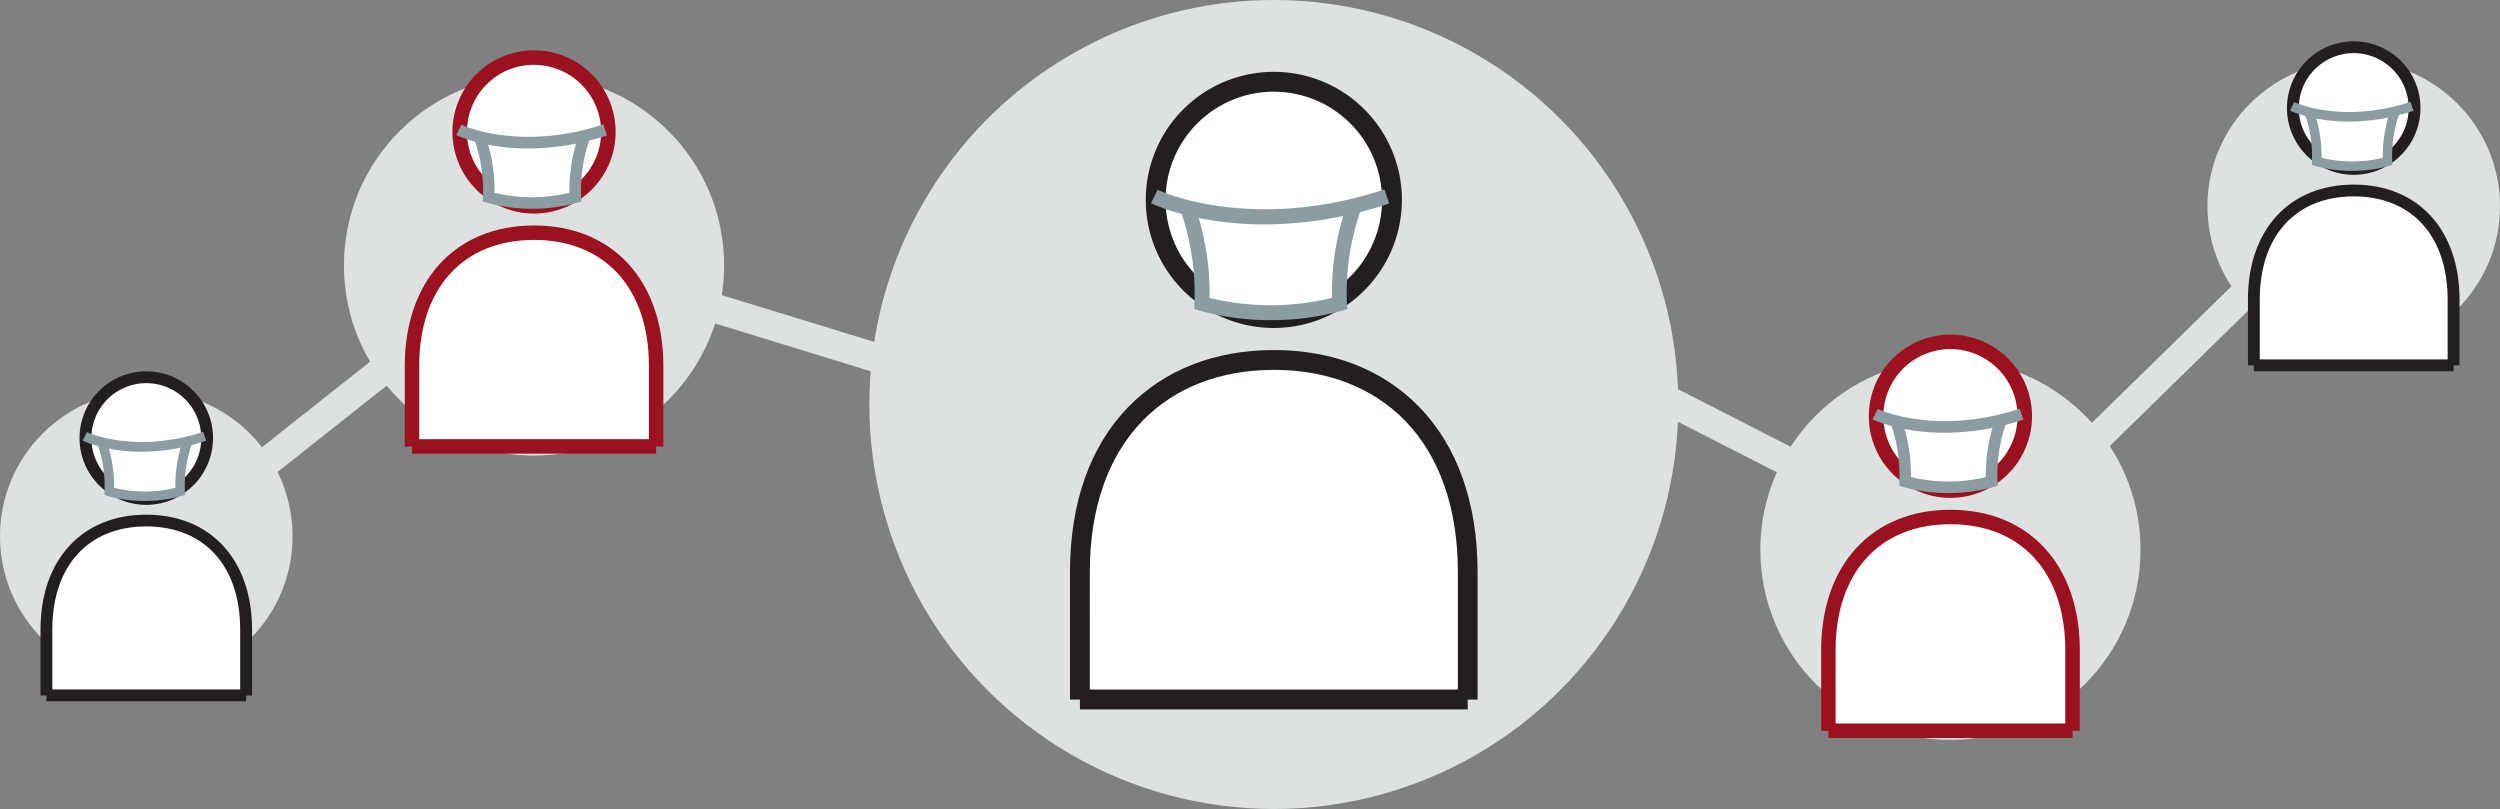 <svg xmlns="http://www.w3.org/2000/svg" width="1117.89" height="361.74" viewBox="0 0 1117.89 361.74"><rect x="0" y="0" width="1117.89" height="361.74" fill="#808080" stroke="none"/><defs><style>.cls-1{fill:#dee1e2;}.cls-2{fill:#fff;}.cls-3{fill:#231f20;}.cls-4{fill:#8b9da1;}.cls-5{fill:#9a1220;}</style></defs><title>covid-about-simple</title><g id="Layer_2" data-name="Layer 2"><g id="Layer_1-2" data-name="Layer 1"><polygon class="cls-1" points="884.42 257.16 650.6 137.64 572.94 222.37 239.23 119.92 69.44 254.34 61.37 244.14 236.51 105.49 568.91 207.53 647.7 121.56 882.01 241.32 1047.93 78.96 1057.03 88.25 884.42 257.16"/><circle class="cls-1" cx="569.6" cy="180.87" r="180.87"/><circle class="cls-1" cx="238.8" cy="118.71" r="85"/><circle class="cls-2" cx="569.6" cy="89.39" r="52.83"/><path class="cls-3" d="M569.6,146.66a57.27,57.27,0,1,1,57.27-57.27A57.33,57.33,0,0,1,569.6,146.66ZM569.6,41A48.4,48.4,0,1,0,618,89.39,48.46,48.46,0,0,0,569.6,41Z"/><path class="cls-2" d="M569.6,161c-49.38,0-86.71,32.74-86.71,94.6v57.2H656.31v-57.2C656.31,193.7,619,161,569.6,161Z"/><path class="cls-3" d="M656.31,317.2H482.89v-4.36h-4.43V255.56c0-30.62,9-56.07,26.09-73.59,16.21-16.65,38.71-25.45,65.05-25.45s48.84,8.8,65,25.45c17.08,17.52,26.1,43,26.1,73.59v57.28h-4.44Zm-169-8.87H651.88V255.56c0-28.26-8.15-51.57-23.58-67.41-14.5-14.89-34.8-22.76-58.7-22.76s-44.19,7.87-58.7,22.76c-15.42,15.84-23.58,39.15-23.58,67.41Z"/><path class="cls-2" d="M530.81,92.43l.51,1.49a115.9,115.9,0,0,1,6.11,41.79v0a114.76,114.76,0,0,0,30.7,4.1,116.36,116.36,0,0,0,30.82-4.1h0a115.65,115.65,0,0,1,6-41.84l.5-1.46"/><path class="cls-4" d="M568.13,143.16a117.29,117.29,0,0,1-31.68-4.25l-2.43-.75.09-2.54A112,112,0,0,0,528.17,95l-.51-1.5L534,91.35l.51,1.5a118.39,118.39,0,0,1,6.36,40.35,116.3,116.3,0,0,0,27.31,3.31,118.16,118.16,0,0,0,27.41-3.31,118.79,118.79,0,0,1,6.26-40.38l.5-1.46,6.3,2.13L608.1,95a112,112,0,0,0-5.83,40.64l.1,2.57-2.45.75A118.69,118.69,0,0,1,568.13,143.16Z"/><path class="cls-4" d="M565.39,100.36c-30.73,0-49.54-8.92-50.7-9.49l2.91-6c.41.2,41.56,19.58,101.47-.17L621.15,91A177.62,177.62,0,0,1,565.39,100.36Z"/><circle class="cls-2" cx="238.8" cy="59" r="33.26"/><path class="cls-5" d="M238.8,95.49A36.49,36.49,0,1,1,275.29,59,36.53,36.53,0,0,1,238.8,95.49Zm0-66.52a30,30,0,1,0,30,30A30.06,30.06,0,0,0,238.8,29Z"/><path class="cls-2" d="M238.8,104.05c-31.09,0-54.58,20.62-54.58,59.55v36H293.39v-36C293.39,124.67,269.89,104.05,238.8,104.05Z"/><path class="cls-5" d="M293.39,202.85H184.22v-3.18H181V163.61c0-38.14,22.69-62.79,57.81-62.79s57.82,24.65,57.82,62.79v36.06h-3.23Zm-105.94-6.46H290.16V163.61c0-34.75-19.68-56.33-51.36-56.33s-51.35,21.58-51.35,56.33Z"/><path class="cls-2" d="M214.38,60.91l.32.94a73,73,0,0,1,3.85,26.31h0a72,72,0,0,0,19.32,2.59,73,73,0,0,0,19.4-2.59h0a73.17,73.17,0,0,1,3.78-26.34l.32-.92"/><path class="cls-4" d="M237.87,93.34a74.35,74.35,0,0,1-20.09-2.7l-1.92-.59.11-2a69.86,69.86,0,0,0-3.72-25.35l-.32-.94,4.89-1.67.32.94a75,75,0,0,1,4,25.18,73.28,73.28,0,0,0,16.69,2,74,74,0,0,0,16.77-2,75,75,0,0,1,4-25.2l.31-.92,4.89,1.66-.31.92a70,70,0,0,0-3.64,25.41l.08,2-1.91.58A75.18,75.18,0,0,1,237.87,93.34Z"/><path class="cls-4" d="M236.16,66.4c-19.48,0-31.41-5.67-32.14-6l2.26-4.64-1.13,2.32,1.13-2.32c.25.12,26,12.22,63.51-.13l1.61,4.91A112.42,112.42,0,0,1,236.16,66.4Z"/><circle class="cls-1" cx="872.15" cy="245.83" r="85"/><circle class="cls-2" cx="872.15" cy="186.13" r="33.26"/><path class="cls-5" d="M872.15,222.62a36.49,36.49,0,1,1,36.49-36.49A36.53,36.53,0,0,1,872.15,222.62Zm0-66.52a30,30,0,1,0,30,30A30.06,30.06,0,0,0,872.15,156.1Z"/><path class="cls-2" d="M872.15,231.18c-31.09,0-54.58,20.61-54.58,59.55v36H926.74v-36C926.74,251.79,903.24,231.18,872.15,231.18Z"/><path class="cls-5" d="M926.74,330H817.57v-3.18h-3.23V290.73c0-38.14,22.69-62.78,57.81-62.78S930,252.59,930,290.73v36.06h-3.23ZM820.8,323.51H923.51V290.73c0-34.74-19.68-56.32-51.36-56.32S820.8,256,820.8,290.73Z"/><path class="cls-2" d="M847.73,188l.32.94a72.82,72.82,0,0,1,3.85,26.31h0a72.24,72.24,0,0,0,19.32,2.58,73.15,73.15,0,0,0,19.4-2.58h0A72.93,72.93,0,0,1,894.41,189l.31-.92"/><path class="cls-4" d="M871.22,220.47a74.35,74.35,0,0,1-20.09-2.7l-1.81-.57v-2a69.92,69.92,0,0,0-3.72-25.38l-.32-.94,4.9-1.66.32.94a75.18,75.18,0,0,1,4,25.17,71.67,71.67,0,0,0,33.46,0,75,75,0,0,1,4-25.19l.31-.92,4.89,1.66-.31.92a70,70,0,0,0-3.64,25.4l.08,2-1.91.59A75.18,75.18,0,0,1,871.22,220.47Z"/><path class="cls-4" d="M869.51,193.52c-19.48,0-31.41-5.66-32.14-6l2.26-4.64-1.13,2.32,1.13-2.33c.25.13,26,12.23,63.51-.13l1.61,4.91A112.37,112.37,0,0,1,869.51,193.52Z"/><ellipse class="cls-1" cx="1052.48" cy="92.26" rx="65.41" ry="65.13"/><circle class="cls-2" cx="1052.48" cy="48.33" r="27.21"/><path class="cls-3" d="M1052.48,78.18a29.85,29.85,0,1,1,29.85-29.85A29.88,29.88,0,0,1,1052.48,78.18Zm0-54.42a24.57,24.57,0,1,0,24.57,24.57A24.6,24.6,0,0,0,1052.48,23.76Z"/><path class="cls-2" d="M1052.48,85.18c-25.43,0-44.66,16.87-44.66,48.72v29.46h89.32V133.9C1097.14,102.05,1077.91,85.18,1052.48,85.18Z"/><path class="cls-3" d="M1097.14,166h-89.32v-2.6h-2.64V133.9c0-31.2,18.57-51.36,47.3-51.36s47.3,20.16,47.3,51.36v29.5h-2.64Zm-86.67-5.28h84V133.9c0-28.42-16.1-46.08-42-46.08s-42,17.66-42,46.08Z"/><path class="cls-2" d="M1032.5,49.89l.26.77a59.62,59.62,0,0,1,3.15,21.52h0a59.11,59.11,0,0,0,15.81,2.11,60,60,0,0,0,15.87-2.11h0a59.73,59.73,0,0,1,3.09-21.55l.26-.75"/><path class="cls-4" d="M1051.72,76.42a60.65,60.65,0,0,1-16.43-2.21l-1.49-.46V72.19a57.41,57.41,0,0,0-3-20.85l-.26-.77,4-1.36.26.77a61.74,61.74,0,0,1,3.31,20.6,59.75,59.75,0,0,0,13.65,1.61,60.32,60.32,0,0,0,13.71-1.61A61.74,61.74,0,0,1,1068.68,50l.26-.76,4,1.36-.25.75a57.28,57.28,0,0,0-3,20.78l.07,1.63-1.56.48A61.37,61.37,0,0,1,1051.72,76.42Z"/><path class="cls-4" d="M1050.32,54.38c-15.93,0-25.69-4.64-26.3-4.93l1.86-3.8-.93,1.9.92-1.9c.21.1,21.28,10,52-.11l1.32,4A91.9,91.9,0,0,1,1050.32,54.38Z"/><ellipse class="cls-1" cx="65.41" cy="239.83" rx="65.41" ry="65.13"/><circle class="cls-2" cx="65.41" cy="195.9" r="27.21"/><path class="cls-3" d="M65.41,225.75A29.85,29.85,0,1,1,95.26,195.9,29.88,29.88,0,0,1,65.41,225.75Zm0-54.42A24.57,24.57,0,1,0,90,195.9,24.6,24.6,0,0,0,65.41,171.33Z"/><path class="cls-2" d="M65.41,232.75c-25.43,0-44.66,16.87-44.66,48.72v29.46h89.32V281.47C110.07,249.62,90.84,232.75,65.41,232.75Z"/><path class="cls-3" d="M110.07,313.58H20.75V311H18.11v-29.5c0-31.2,18.57-51.36,47.3-51.36s47.3,20.16,47.3,51.36V311h-2.64ZM23.4,308.29h84V281.47c0-28.42-16.1-46.08-42-46.08s-42,17.66-42,46.08Z"/><path class="cls-2" d="M45.43,197.46l.26.77a59.62,59.62,0,0,1,3.15,21.52h0a59.11,59.11,0,0,0,15.81,2.11,60,60,0,0,0,15.87-2.11h0a59.73,59.73,0,0,1,3.09-21.55l.26-.75"/><path class="cls-4" d="M64.65,224a60.86,60.86,0,0,1-16.44-2.21l-1.48-.46v-1.56a57.41,57.41,0,0,0-3-20.85l-.26-.77,4-1.36.26.77a61.47,61.47,0,0,1,3.3,20.6,59,59,0,0,0,27.37,0,61.74,61.74,0,0,1,3.25-20.61l.26-.76,4,1.36-.25.75a57.28,57.28,0,0,0-3,20.78l.07,1.63-1.56.48A61.37,61.37,0,0,1,64.65,224Z"/><path class="cls-4" d="M63.25,202C47.32,202,37.56,197.31,37,197l1.86-3.8-.93,1.9.92-1.9c.21.1,21.28,10,52-.11l1.32,4A91.9,91.9,0,0,1,63.25,202Z"/></g></g></svg>